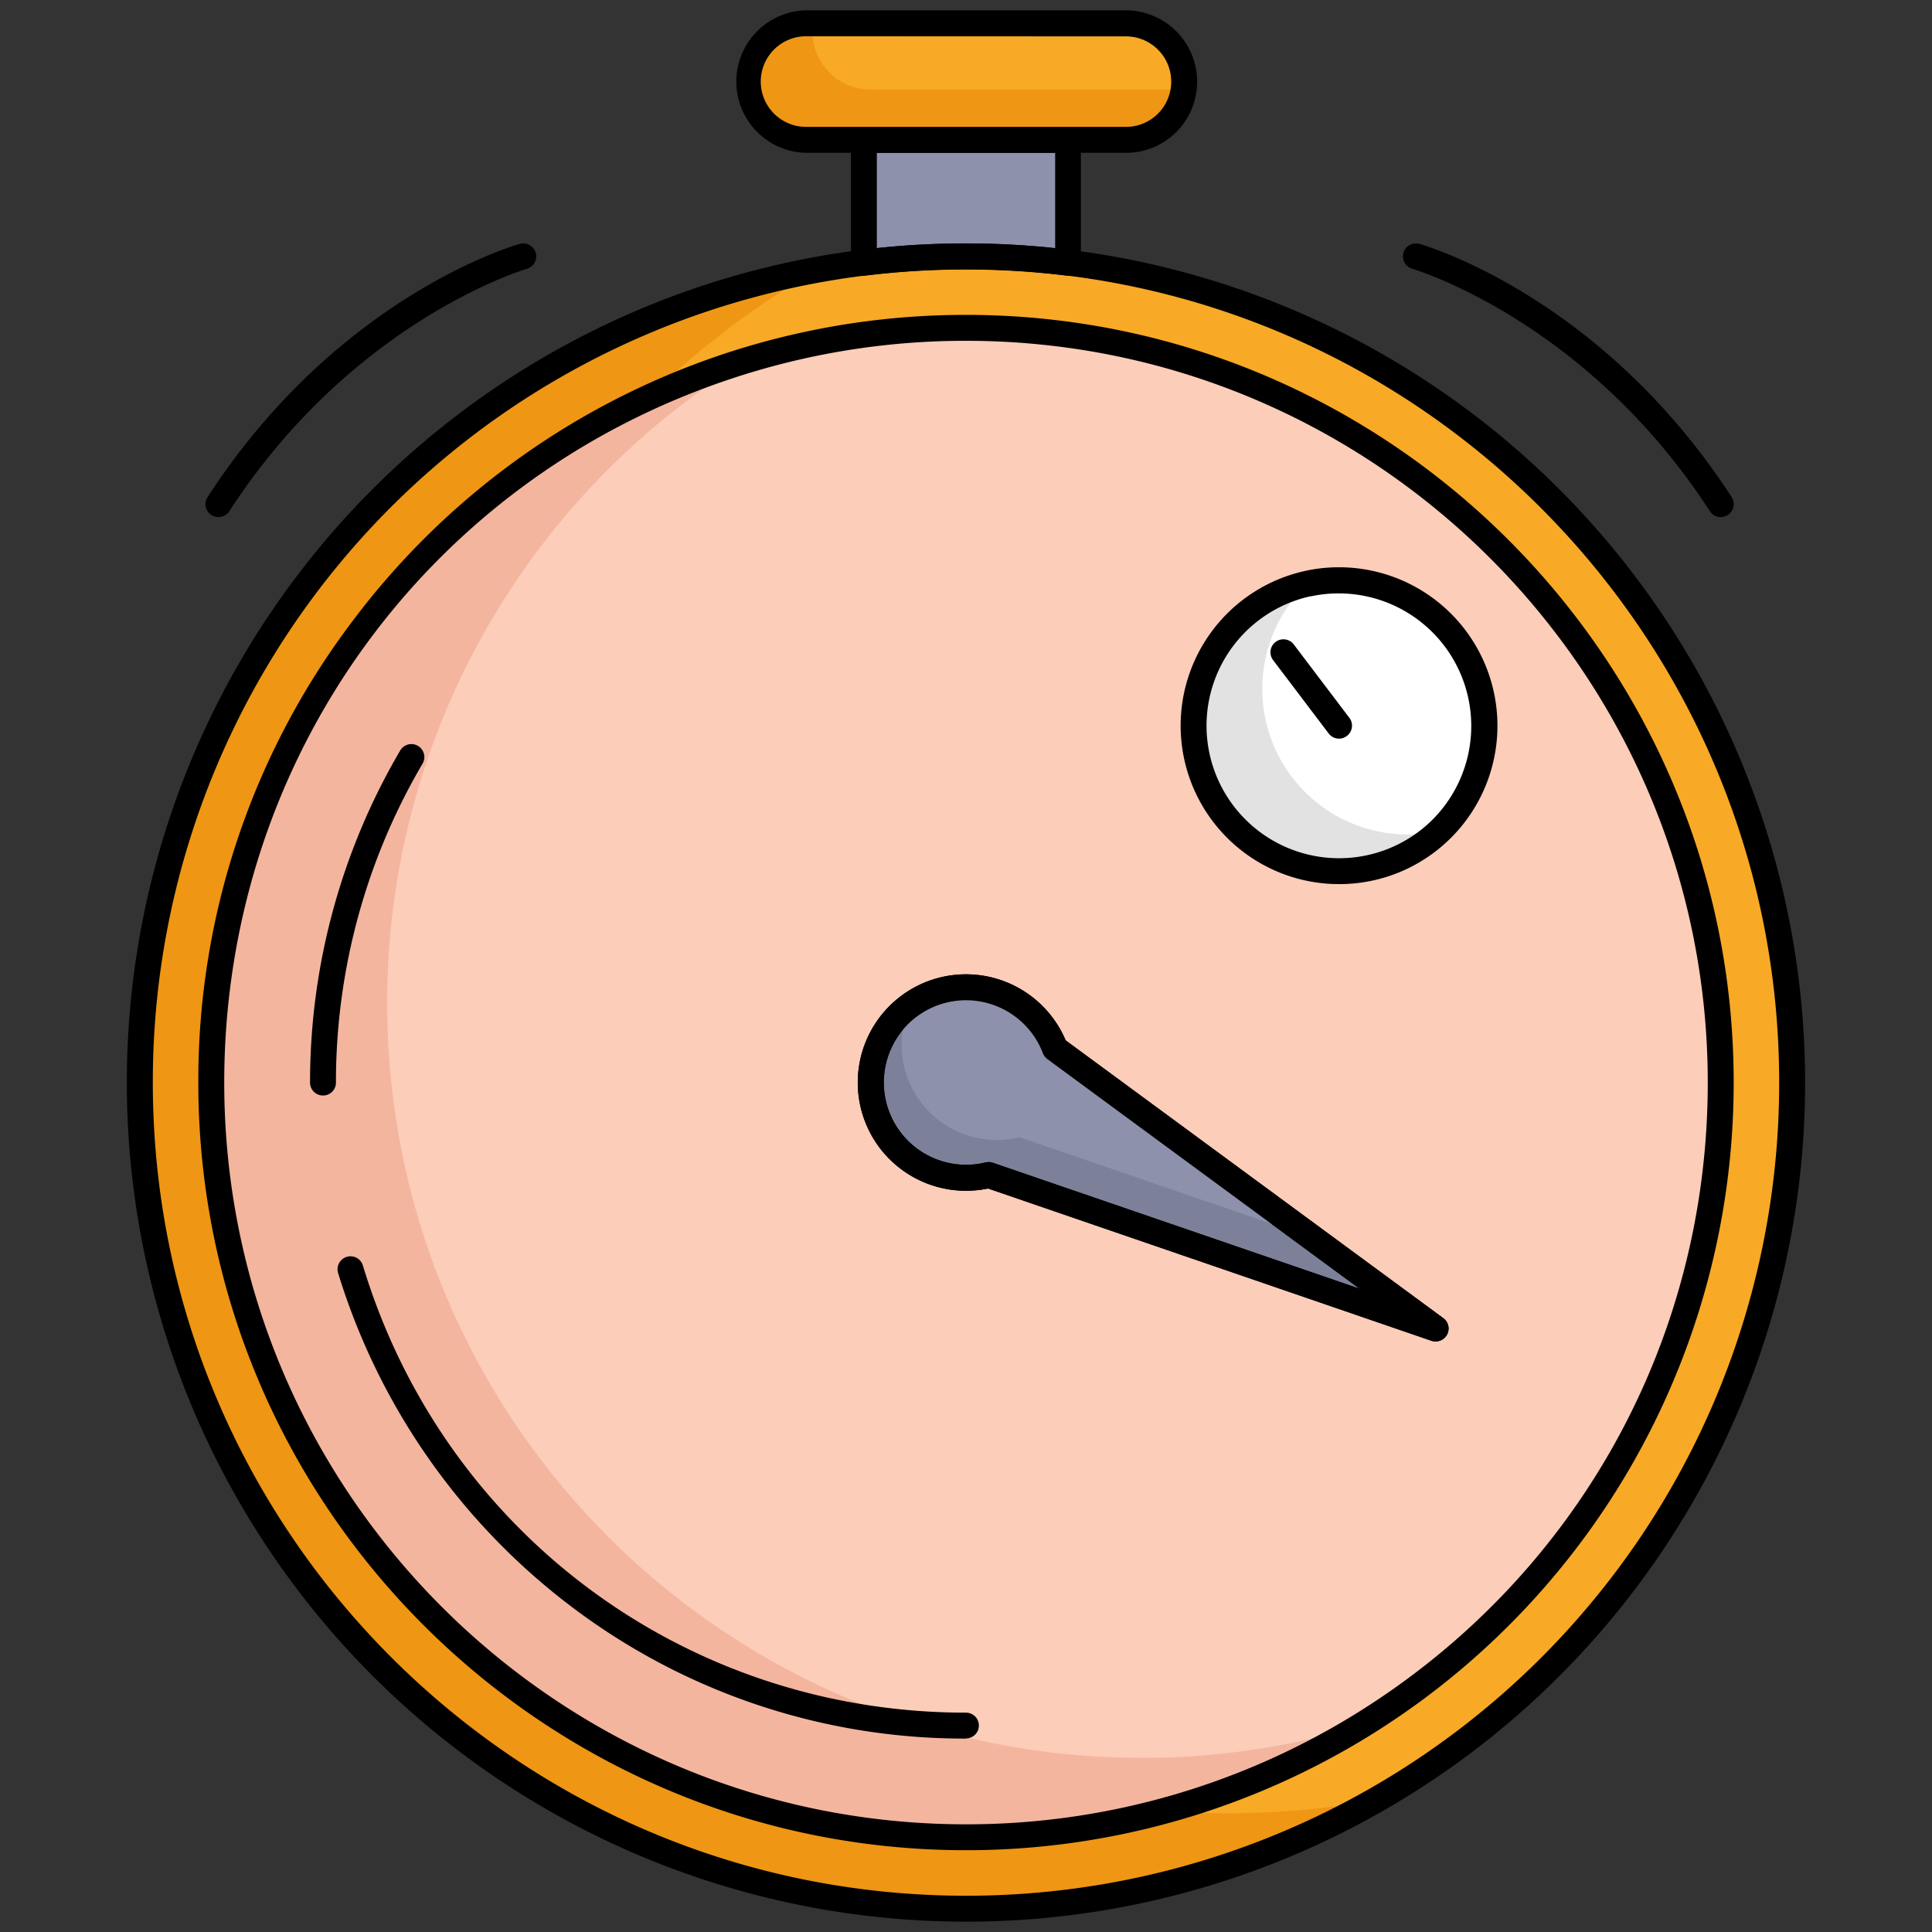 <svg id="Fitness_Color_Icons" data-name="Fitness Color Icons" xmlns="http://www.w3.org/2000/svg" viewBox="0 0 600 600"><rect x="0" y="0" width="600" height="600" fill="#333333" stroke="none"/><path d="M556.57,336.2A256.43,256.43,0,0,1,300,592.76C158.3,592.76,43.43,477.9,43.43,336.2c0-126,90.77-230.74,210.48-252.44A256.37,256.37,0,0,1,300,79.62C441.7,79.62,556.57,194.49,556.57,336.2Z" fill="#ef9614"/><path d="M556.57,336.2A256.49,256.49,0,0,1,427.25,559a257.82,257.82,0,0,1-46.13,4.14c-141.7,0-256.57-114.88-256.57-256.57A256.42,256.42,0,0,1,253.91,83.76,256.37,256.37,0,0,1,300,79.62C441.7,79.62,556.57,194.49,556.57,336.2Z" fill="#f8a926"/><path d="M534.38,336.2A234.31,234.31,0,0,1,300,570.58c-129.45,0-234.38-105-234.38-234.38,0-105.7,69.95-195,166.09-224.27A233.71,233.71,0,0,1,300,101.81C429.45,101.81,534.38,206.75,534.38,336.2Z" fill="#f4b59f"/><path d="M534.38,336.2A234.21,234.21,0,0,1,422.91,535.8a234,234,0,0,1-68.29,10.11c-129.45,0-234.38-104.94-234.38-234.38a234.17,234.17,0,0,1,111.47-199.6A233.71,233.71,0,0,1,300,101.81C429.45,101.81,534.38,206.75,534.38,336.2Z" fill="#fccdb9"/><path d="M331.71,43.43V81.57a260.13,260.13,0,0,0-63.42,0V43.43Z" fill="#8d91ac"/><path d="M331.71,85.6a2.7,2.7,0,0,1-.49,0,256.78,256.78,0,0,0-62.44,0,4,4,0,0,1-3.16-1,4.06,4.06,0,0,1-1.35-3V43.43a4,4,0,0,1,4-4h63.42a4,4,0,0,1,4,4V81.57a4,4,0,0,1-4,4ZM300,75.6a263.62,263.62,0,0,1,27.69,1.46V47.45H272.31V77.06A263.62,263.62,0,0,1,300,75.6Z"/><path d="M367.76,25.33a19.2,19.2,0,0,1-.17,2.53,18.11,18.11,0,0,1-17.92,15.57H250.33a18.1,18.1,0,0,1,0-36.19h99.34A18.08,18.08,0,0,1,367.76,25.33Z" fill="#ef9614"/><path d="M367.76,25.33a19.2,19.2,0,0,1-.17,2.53H270.41a18.1,18.1,0,0,1-18.1-18.09,19.08,19.08,0,0,1,.17-2.53h97.19A18.08,18.08,0,0,1,367.76,25.33Z" fill="#f8a926"/><path d="M445.78,412.56,307.07,364.92a29.59,29.59,0,1,1,20.57-39.26l79.84,58.73Z" fill="#7c8199"/><path d="M445.78,416.59a3.94,3.94,0,0,1-1.3-.22L306.84,369.1a33.61,33.61,0,0,1-36.61-48.51,33.61,33.61,0,0,1,60.72,2.5l117.22,86.23a4,4,0,0,1-2.39,7.27ZM307.07,360.9a4,4,0,0,1,1.31.22L422.2,400.21,325.26,328.9a4.11,4.11,0,0,1-1.38-1.81A25.55,25.55,0,0,0,285,315.51a25.12,25.12,0,0,0-7.61,8.82A25.55,25.55,0,0,0,306.11,361,4.42,4.42,0,0,1,307.07,360.9Z"/><path d="M407.48,384.39l-90.85-31.22a29.57,29.57,0,0,1-34-40.92,29.58,29.58,0,0,1,45,13.41Z" fill="#8d91ac"/><path d="M461,225.37a45,45,0,0,1-14,32.7h0a45.18,45.18,0,1,1-41-76.79s0,0,0,0a45.21,45.21,0,0,1,55,44.1Z" fill="#e2e2e2"/><path d="M461,225.37a45,45,0,0,1-14,32.7h0a45.18,45.18,0,0,1-41-76.79s0,0,0,0a45.21,45.21,0,0,1,55,44.1Z" fill="#fff"/><path d="M415.85,229.39a4,4,0,0,1-3.21-1.59L395.37,205a4,4,0,0,1,6.42-4.86l17.26,22.78a4,4,0,0,1-.78,5.64A4,4,0,0,1,415.85,229.39Z"/><path d="M300,539.93A201.94,201.94,0,0,1,177.52,499,205.33,205.33,0,0,1,105,395.35a4,4,0,1,1,7.7-2.34C137.85,476.07,213.13,531.88,300,531.88a4,4,0,0,1,0,8Z"/><path d="M100.29,340.22a4,4,0,0,1-4-4,203.6,203.6,0,0,1,28-103.15,4,4,0,0,1,6.94,4.08,195.46,195.46,0,0,0-26.9,99.07A4,4,0,0,1,100.29,340.22Z"/><path d="M67.85,160.58a4,4,0,0,1-3.37-6.22c40.15-61.92,94.63-78,96.93-78.61a4,4,0,0,1,2.2,7.74c-.69.2-54,16.08-92.38,75.25A4,4,0,0,1,67.85,160.58Z"/><path d="M534.39,160.58a4,4,0,0,1-3.38-1.84c-38.43-59.26-91.85-75.1-92.38-75.25a4,4,0,0,1,2.2-7.74c2.3.65,56.77,16.69,96.93,78.61a4,4,0,0,1-1.19,5.57A4,4,0,0,1,534.39,160.58Z"/><path d="M300,574.6c-131.46,0-238.41-107-238.41-238.4A236.31,236.31,0,0,1,109.4,193,237.95,237.95,0,0,1,300,97.79c131.46,0,238.41,107,238.41,238.41A238.34,238.34,0,0,1,300,574.6Zm0-468.76a230,230,0,0,0-67.12,9.94C135.24,145.45,69.64,234,69.64,336.2c0,127,103.34,230.36,230.36,230.36a229.73,229.73,0,0,0,120.8-34.19c68.6-42.32,109.56-115.65,109.56-196.17C530.36,209.18,427,105.84,300,105.84Z"/><path d="M415.84,274.57a49.2,49.2,0,0,1-11-97.15l.32-.08a48.61,48.61,0,0,1,10.68-1.17,49.21,49.21,0,0,1,34,84.78l0,0h0A49,49,0,0,1,415.84,274.57Zm-8.75-89.42-.25.06a41.16,41.16,0,1,0,37.37,70l0,0a41.18,41.18,0,0,0-37.16-70Z"/><path d="M445.78,416.59a3.94,3.94,0,0,1-1.3-.22L306.84,369.1a33.61,33.61,0,0,1-36.61-48.51,33.61,33.61,0,0,1,60.72,2.5l117.22,86.23a4,4,0,0,1-2.39,7.27ZM307.07,360.9a4,4,0,0,1,1.31.22L422.2,400.21,325.26,328.9a4.11,4.11,0,0,1-1.38-1.81A25.55,25.55,0,0,0,285,315.51a25.12,25.12,0,0,0-7.61,8.82A25.55,25.55,0,0,0,306.11,361,4.42,4.42,0,0,1,307.07,360.9Z"/><path d="M349.67,47.46H250.33a22.13,22.13,0,0,1,0-44.25h99.34a22.15,22.15,0,0,1,22.11,22.12A22.06,22.06,0,0,1,365.31,41,22,22,0,0,1,349.67,47.46Zm-99.34-36.2a14.08,14.08,0,0,0-14.07,14.07,14.09,14.09,0,0,0,14.07,14.08h99.34A14.06,14.06,0,0,0,363.6,27.3a14.06,14.06,0,0,0-13.93-16Z"/><path d="M300,596.79a260.62,260.62,0,0,1-46.81-517A261.79,261.79,0,0,1,300,75.59,260.66,260.66,0,0,1,524.34,468.86,260.44,260.44,0,0,1,300,596.79Zm0-513.15A252.31,252.31,0,0,0,47.46,336.2c0,139.25,113.29,252.54,252.54,252.54A252.39,252.39,0,0,0,552.54,336.2C552.54,196.94,439.25,83.64,300,83.64Z"/></svg>